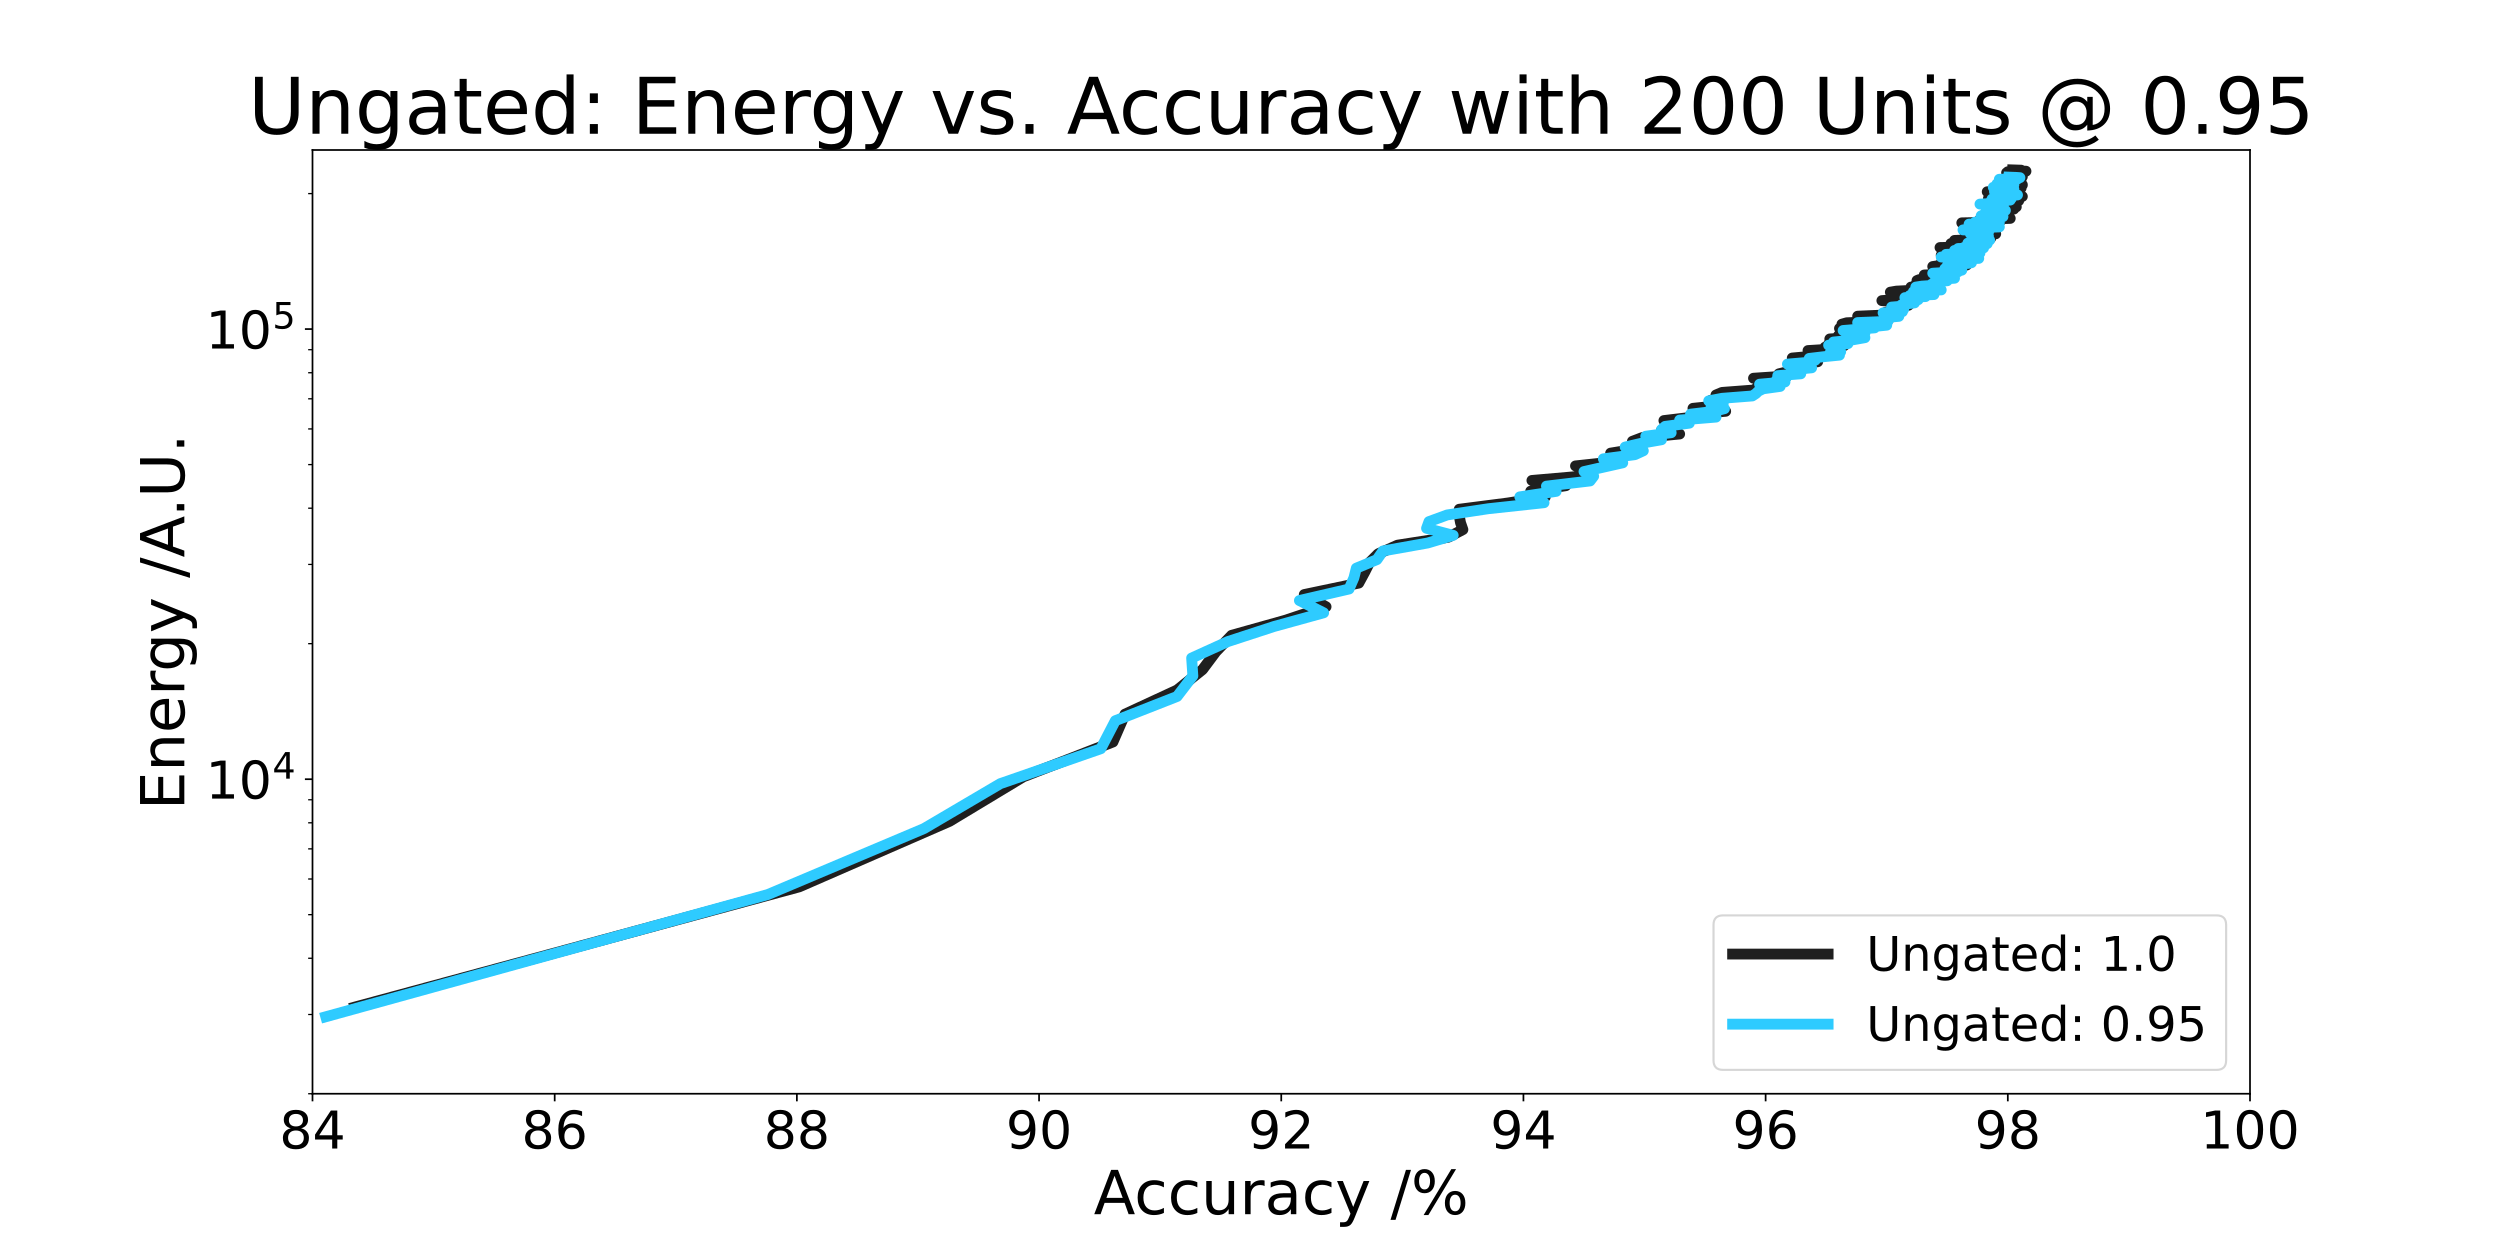 <?xml version="1.0" encoding="utf-8" standalone="no"?>
<!DOCTYPE svg PUBLIC "-//W3C//DTD SVG 1.1//EN"
  "http://www.w3.org/Graphics/SVG/1.1/DTD/svg11.dtd">
<!-- Created with matplotlib (https://matplotlib.org/) -->
<svg height="576pt" version="1.1" viewBox="0 0 1152 576" width="1152pt" xmlns="http://www.w3.org/2000/svg" xmlns:xlink="http://www.w3.org/1999/xlink">
 <defs>
  <style type="text/css">*{stroke-linecap:butt;stroke-linejoin:round;}</style>
 </defs>
 <g id="figure_1">
  <g id="patch_1">
   <path d="M 0 576 
L 1152 576 
L 1152 0 
L 0 0 
z
" style="fill:#ffffff;"/>
  </g>
  <g id="axes_1">
   <g id="patch_2">
    <path d="M 144 504 
L 1036.8 504 
L 1036.8 69.12 
L 144 69.12 
z
" style="fill:#ffffff;"/>
   </g>
   <g id="matplotlib.axis_1">
    <g id="xtick_1">
     <g id="line2d_1">
      <defs>
       <path d="M 0 0 
L 0 3.5 
" id="mda038dbb29" style="stroke:#000000;stroke-width:0.8;"/>
      </defs>
      <g>
       <use style="stroke:#000000;stroke-width:0.8;" x="144" xlink:href="#mda038dbb29" y="504"/>
      </g>
     </g>
     <g id="text_1">
      <!-- 84 -->
      <g transform="translate(128.73 529.236)scale(0.24 -0.24)">
       <defs>
        <path d="M 31.781 34.625 
Q 24.75 34.625 20.719 30.859 
Q 16.703 27.094 16.703 20.516 
Q 16.703 13.922 20.719 10.156 
Q 24.75 6.391 31.781 6.391 
Q 38.812 6.391 42.859 10.172 
Q 46.922 13.969 46.922 20.516 
Q 46.922 27.094 42.891 30.859 
Q 38.875 34.625 31.781 34.625 
z
M 21.922 38.812 
Q 15.578 40.375 12.031 44.719 
Q 8.5 49.078 8.5 55.328 
Q 8.5 64.062 14.719 69.141 
Q 20.953 74.219 31.781 74.219 
Q 42.672 74.219 48.875 69.141 
Q 55.078 64.062 55.078 55.328 
Q 55.078 49.078 51.531 44.719 
Q 48 40.375 41.703 38.812 
Q 48.828 37.156 52.797 32.312 
Q 56.781 27.484 56.781 20.516 
Q 56.781 9.906 50.312 4.234 
Q 43.844 -1.422 31.781 -1.422 
Q 19.734 -1.422 13.25 4.234 
Q 6.781 9.906 6.781 20.516 
Q 6.781 27.484 10.781 32.312 
Q 14.797 37.156 21.922 38.812 
z
M 18.312 54.391 
Q 18.312 48.734 21.844 45.562 
Q 25.391 42.391 31.781 42.391 
Q 38.141 42.391 41.719 45.562 
Q 45.312 48.734 45.312 54.391 
Q 45.312 60.062 41.719 63.234 
Q 38.141 66.406 31.781 66.406 
Q 25.391 66.406 21.844 63.234 
Q 18.312 60.062 18.312 54.391 
z
" id="DejaVuSans-56"/>
        <path d="M 37.797 64.312 
L 12.891 25.391 
L 37.797 25.391 
z
M 35.203 72.906 
L 47.609 72.906 
L 47.609 25.391 
L 58.016 25.391 
L 58.016 17.188 
L 47.609 17.188 
L 47.609 0 
L 37.797 0 
L 37.797 17.188 
L 4.891 17.188 
L 4.891 26.703 
z
" id="DejaVuSans-52"/>
       </defs>
       <use xlink:href="#DejaVuSans-56"/>
       <use x="63.623" xlink:href="#DejaVuSans-52"/>
      </g>
     </g>
    </g>
    <g id="xtick_2">
     <g id="line2d_2">
      <g>
       <use style="stroke:#000000;stroke-width:0.8;" x="255.6" xlink:href="#mda038dbb29" y="504"/>
      </g>
     </g>
     <g id="text_2">
      <!-- 86 -->
      <g transform="translate(240.33 529.236)scale(0.24 -0.24)">
       <defs>
        <path d="M 33.016 40.375 
Q 26.375 40.375 22.484 35.828 
Q 18.609 31.297 18.609 23.391 
Q 18.609 15.531 22.484 10.953 
Q 26.375 6.391 33.016 6.391 
Q 39.656 6.391 43.531 10.953 
Q 47.406 15.531 47.406 23.391 
Q 47.406 31.297 43.531 35.828 
Q 39.656 40.375 33.016 40.375 
z
M 52.594 71.297 
L 52.594 62.312 
Q 48.875 64.062 45.094 64.984 
Q 41.312 65.922 37.594 65.922 
Q 27.828 65.922 22.672 59.328 
Q 17.531 52.734 16.797 39.406 
Q 19.672 43.656 24.016 45.922 
Q 28.375 48.188 33.594 48.188 
Q 44.578 48.188 50.953 41.516 
Q 57.328 34.859 57.328 23.391 
Q 57.328 12.156 50.688 5.359 
Q 44.047 -1.422 33.016 -1.422 
Q 20.359 -1.422 13.672 8.266 
Q 6.984 17.969 6.984 36.375 
Q 6.984 53.656 15.188 63.938 
Q 23.391 74.219 37.203 74.219 
Q 40.922 74.219 44.703 73.484 
Q 48.484 72.75 52.594 71.297 
z
" id="DejaVuSans-54"/>
       </defs>
       <use xlink:href="#DejaVuSans-56"/>
       <use x="63.623" xlink:href="#DejaVuSans-54"/>
      </g>
     </g>
    </g>
    <g id="xtick_3">
     <g id="line2d_3">
      <g>
       <use style="stroke:#000000;stroke-width:0.8;" x="367.2" xlink:href="#mda038dbb29" y="504"/>
      </g>
     </g>
     <g id="text_3">
      <!-- 88 -->
      <g transform="translate(351.93 529.236)scale(0.24 -0.24)">
       <use xlink:href="#DejaVuSans-56"/>
       <use x="63.623" xlink:href="#DejaVuSans-56"/>
      </g>
     </g>
    </g>
    <g id="xtick_4">
     <g id="line2d_4">
      <g>
       <use style="stroke:#000000;stroke-width:0.8;" x="478.8" xlink:href="#mda038dbb29" y="504"/>
      </g>
     </g>
     <g id="text_4">
      <!-- 90 -->
      <g transform="translate(463.53 529.236)scale(0.24 -0.24)">
       <defs>
        <path d="M 10.984 1.516 
L 10.984 10.5 
Q 14.703 8.734 18.5 7.812 
Q 22.312 6.891 25.984 6.891 
Q 35.75 6.891 40.891 13.453 
Q 46.047 20.016 46.781 33.406 
Q 43.953 29.203 39.594 26.953 
Q 35.25 24.703 29.984 24.703 
Q 19.047 24.703 12.672 31.312 
Q 6.297 37.938 6.297 49.422 
Q 6.297 60.641 12.938 67.422 
Q 19.578 74.219 30.609 74.219 
Q 43.266 74.219 49.922 64.516 
Q 56.594 54.828 56.594 36.375 
Q 56.594 19.141 48.406 8.859 
Q 40.234 -1.422 26.422 -1.422 
Q 22.703 -1.422 18.891 -0.688 
Q 15.094 0.047 10.984 1.516 
z
M 30.609 32.422 
Q 37.25 32.422 41.125 36.953 
Q 45.016 41.5 45.016 49.422 
Q 45.016 57.281 41.125 61.844 
Q 37.25 66.406 30.609 66.406 
Q 23.969 66.406 20.094 61.844 
Q 16.219 57.281 16.219 49.422 
Q 16.219 41.5 20.094 36.953 
Q 23.969 32.422 30.609 32.422 
z
" id="DejaVuSans-57"/>
        <path d="M 31.781 66.406 
Q 24.172 66.406 20.328 58.906 
Q 16.5 51.422 16.5 36.375 
Q 16.5 21.391 20.328 13.891 
Q 24.172 6.391 31.781 6.391 
Q 39.453 6.391 43.281 13.891 
Q 47.125 21.391 47.125 36.375 
Q 47.125 51.422 43.281 58.906 
Q 39.453 66.406 31.781 66.406 
z
M 31.781 74.219 
Q 44.047 74.219 50.516 64.516 
Q 56.984 54.828 56.984 36.375 
Q 56.984 17.969 50.516 8.266 
Q 44.047 -1.422 31.781 -1.422 
Q 19.531 -1.422 13.062 8.266 
Q 6.594 17.969 6.594 36.375 
Q 6.594 54.828 13.062 64.516 
Q 19.531 74.219 31.781 74.219 
z
" id="DejaVuSans-48"/>
       </defs>
       <use xlink:href="#DejaVuSans-57"/>
       <use x="63.623" xlink:href="#DejaVuSans-48"/>
      </g>
     </g>
    </g>
    <g id="xtick_5">
     <g id="line2d_5">
      <g>
       <use style="stroke:#000000;stroke-width:0.8;" x="590.4" xlink:href="#mda038dbb29" y="504"/>
      </g>
     </g>
     <g id="text_5">
      <!-- 92 -->
      <g transform="translate(575.13 529.236)scale(0.24 -0.24)">
       <defs>
        <path d="M 19.188 8.297 
L 53.609 8.297 
L 53.609 0 
L 7.328 0 
L 7.328 8.297 
Q 12.938 14.109 22.625 23.891 
Q 32.328 33.688 34.812 36.531 
Q 39.547 41.844 41.422 45.531 
Q 43.312 49.219 43.312 52.781 
Q 43.312 58.594 39.234 62.25 
Q 35.156 65.922 28.609 65.922 
Q 23.969 65.922 18.812 64.312 
Q 13.672 62.703 7.812 59.422 
L 7.812 69.391 
Q 13.766 71.781 18.938 73 
Q 24.125 74.219 28.422 74.219 
Q 39.75 74.219 46.484 68.547 
Q 53.219 62.891 53.219 53.422 
Q 53.219 48.922 51.531 44.891 
Q 49.859 40.875 45.406 35.406 
Q 44.188 33.984 37.641 27.219 
Q 31.109 20.453 19.188 8.297 
z
" id="DejaVuSans-50"/>
       </defs>
       <use xlink:href="#DejaVuSans-57"/>
       <use x="63.623" xlink:href="#DejaVuSans-50"/>
      </g>
     </g>
    </g>
    <g id="xtick_6">
     <g id="line2d_6">
      <g>
       <use style="stroke:#000000;stroke-width:0.8;" x="702" xlink:href="#mda038dbb29" y="504"/>
      </g>
     </g>
     <g id="text_6">
      <!-- 94 -->
      <g transform="translate(686.73 529.236)scale(0.24 -0.24)">
       <use xlink:href="#DejaVuSans-57"/>
       <use x="63.623" xlink:href="#DejaVuSans-52"/>
      </g>
     </g>
    </g>
    <g id="xtick_7">
     <g id="line2d_7">
      <g>
       <use style="stroke:#000000;stroke-width:0.8;" x="813.6" xlink:href="#mda038dbb29" y="504"/>
      </g>
     </g>
     <g id="text_7">
      <!-- 96 -->
      <g transform="translate(798.33 529.236)scale(0.24 -0.24)">
       <use xlink:href="#DejaVuSans-57"/>
       <use x="63.623" xlink:href="#DejaVuSans-54"/>
      </g>
     </g>
    </g>
    <g id="xtick_8">
     <g id="line2d_8">
      <g>
       <use style="stroke:#000000;stroke-width:0.8;" x="925.2" xlink:href="#mda038dbb29" y="504"/>
      </g>
     </g>
     <g id="text_8">
      <!-- 98 -->
      <g transform="translate(909.93 529.236)scale(0.24 -0.24)">
       <use xlink:href="#DejaVuSans-57"/>
       <use x="63.623" xlink:href="#DejaVuSans-56"/>
      </g>
     </g>
    </g>
    <g id="xtick_9">
     <g id="line2d_9">
      <g>
       <use style="stroke:#000000;stroke-width:0.8;" x="1036.8" xlink:href="#mda038dbb29" y="504"/>
      </g>
     </g>
     <g id="text_9">
      <!-- 100 -->
      <g transform="translate(1013.895 529.236)scale(0.24 -0.24)">
       <defs>
        <path d="M 12.406 8.297 
L 28.516 8.297 
L 28.516 63.922 
L 10.984 60.406 
L 10.984 69.391 
L 28.422 72.906 
L 38.281 72.906 
L 38.281 8.297 
L 54.391 8.297 
L 54.391 0 
L 12.406 0 
z
" id="DejaVuSans-49"/>
       </defs>
       <use xlink:href="#DejaVuSans-49"/>
       <use x="63.623" xlink:href="#DejaVuSans-48"/>
       <use x="127.246" xlink:href="#DejaVuSans-48"/>
      </g>
     </g>
    </g>
    <g id="text_10">
     <!-- Accuracy /% -->
     <g transform="translate(504.013 559.503)scale(0.28 -0.28)">
      <defs>
       <path d="M 34.188 63.188 
L 20.797 26.906 
L 47.609 26.906 
z
M 28.609 72.906 
L 39.797 72.906 
L 67.578 0 
L 57.328 0 
L 50.688 18.703 
L 17.828 18.703 
L 11.188 0 
L 0.781 0 
z
" id="DejaVuSans-65"/>
       <path d="M 48.781 52.594 
L 48.781 44.188 
Q 44.969 46.297 41.141 47.344 
Q 37.312 48.391 33.406 48.391 
Q 24.656 48.391 19.812 42.844 
Q 14.984 37.312 14.984 27.297 
Q 14.984 17.281 19.812 11.734 
Q 24.656 6.203 33.406 6.203 
Q 37.312 6.203 41.141 7.25 
Q 44.969 8.297 48.781 10.406 
L 48.781 2.094 
Q 45.016 0.344 40.984 -0.531 
Q 36.969 -1.422 32.422 -1.422 
Q 20.062 -1.422 12.781 6.344 
Q 5.516 14.109 5.516 27.297 
Q 5.516 40.672 12.859 48.328 
Q 20.219 56 33.016 56 
Q 37.156 56 41.109 55.141 
Q 45.062 54.297 48.781 52.594 
z
" id="DejaVuSans-99"/>
       <path d="M 8.5 21.578 
L 8.5 54.688 
L 17.484 54.688 
L 17.484 21.922 
Q 17.484 14.156 20.5 10.266 
Q 23.531 6.391 29.594 6.391 
Q 36.859 6.391 41.078 11.031 
Q 45.312 15.672 45.312 23.688 
L 45.312 54.688 
L 54.297 54.688 
L 54.297 0 
L 45.312 0 
L 45.312 8.406 
Q 42.047 3.422 37.719 1 
Q 33.406 -1.422 27.688 -1.422 
Q 18.266 -1.422 13.375 4.438 
Q 8.5 10.297 8.5 21.578 
z
M 31.109 56 
z
" id="DejaVuSans-117"/>
       <path d="M 41.109 46.297 
Q 39.594 47.172 37.812 47.578 
Q 36.031 48 33.891 48 
Q 26.266 48 22.188 43.047 
Q 18.109 38.094 18.109 28.812 
L 18.109 0 
L 9.078 0 
L 9.078 54.688 
L 18.109 54.688 
L 18.109 46.188 
Q 20.953 51.172 25.484 53.578 
Q 30.031 56 36.531 56 
Q 37.453 56 38.578 55.875 
Q 39.703 55.766 41.062 55.516 
z
" id="DejaVuSans-114"/>
       <path d="M 34.281 27.484 
Q 23.391 27.484 19.188 25 
Q 14.984 22.516 14.984 16.5 
Q 14.984 11.719 18.141 8.906 
Q 21.297 6.109 26.703 6.109 
Q 34.188 6.109 38.703 11.406 
Q 43.219 16.703 43.219 25.484 
L 43.219 27.484 
z
M 52.203 31.203 
L 52.203 0 
L 43.219 0 
L 43.219 8.297 
Q 40.141 3.328 35.547 0.953 
Q 30.953 -1.422 24.312 -1.422 
Q 15.922 -1.422 10.953 3.297 
Q 6 8.016 6 15.922 
Q 6 25.141 12.172 29.828 
Q 18.359 34.516 30.609 34.516 
L 43.219 34.516 
L 43.219 35.406 
Q 43.219 41.609 39.141 45 
Q 35.062 48.391 27.688 48.391 
Q 23 48.391 18.547 47.266 
Q 14.109 46.141 10.016 43.891 
L 10.016 52.203 
Q 14.938 54.109 19.578 55.047 
Q 24.219 56 28.609 56 
Q 40.484 56 46.344 49.844 
Q 52.203 43.703 52.203 31.203 
z
" id="DejaVuSans-97"/>
       <path d="M 32.172 -5.078 
Q 28.375 -14.844 24.75 -17.812 
Q 21.141 -20.797 15.094 -20.797 
L 7.906 -20.797 
L 7.906 -13.281 
L 13.188 -13.281 
Q 16.891 -13.281 18.938 -11.516 
Q 21 -9.766 23.484 -3.219 
L 25.094 0.875 
L 2.984 54.688 
L 12.5 54.688 
L 29.594 11.922 
L 46.688 54.688 
L 56.203 54.688 
z
" id="DejaVuSans-121"/>
       <path id="DejaVuSans-32"/>
       <path d="M 25.391 72.906 
L 33.688 72.906 
L 8.297 -9.281 
L 0 -9.281 
z
" id="DejaVuSans-47"/>
       <path d="M 72.703 32.078 
Q 68.453 32.078 66.031 28.469 
Q 63.625 24.859 63.625 18.406 
Q 63.625 12.062 66.031 8.422 
Q 68.453 4.781 72.703 4.781 
Q 76.859 4.781 79.266 8.422 
Q 81.688 12.062 81.688 18.406 
Q 81.688 24.812 79.266 28.438 
Q 76.859 32.078 72.703 32.078 
z
M 72.703 38.281 
Q 80.422 38.281 84.953 32.906 
Q 89.5 27.547 89.5 18.406 
Q 89.5 9.281 84.938 3.922 
Q 80.375 -1.422 72.703 -1.422 
Q 64.891 -1.422 60.344 3.922 
Q 55.812 9.281 55.812 18.406 
Q 55.812 27.594 60.375 32.938 
Q 64.938 38.281 72.703 38.281 
z
M 22.312 68.016 
Q 18.109 68.016 15.688 64.375 
Q 13.281 60.75 13.281 54.391 
Q 13.281 47.953 15.672 44.328 
Q 18.062 40.719 22.312 40.719 
Q 26.562 40.719 28.969 44.328 
Q 31.391 47.953 31.391 54.391 
Q 31.391 60.688 28.953 64.344 
Q 26.516 68.016 22.312 68.016 
z
M 66.406 74.219 
L 74.219 74.219 
L 28.609 -1.422 
L 20.797 -1.422 
z
M 22.312 74.219 
Q 30.031 74.219 34.609 68.875 
Q 39.203 63.531 39.203 54.391 
Q 39.203 45.172 34.641 39.844 
Q 30.078 34.516 22.312 34.516 
Q 14.547 34.516 10.031 39.859 
Q 5.516 45.219 5.516 54.391 
Q 5.516 63.484 10.047 68.844 
Q 14.594 74.219 22.312 74.219 
z
" id="DejaVuSans-37"/>
      </defs>
      <use xlink:href="#DejaVuSans-65"/>
      <use x="66.658" xlink:href="#DejaVuSans-99"/>
      <use x="121.639" xlink:href="#DejaVuSans-99"/>
      <use x="176.619" xlink:href="#DejaVuSans-117"/>
      <use x="239.998" xlink:href="#DejaVuSans-114"/>
      <use x="281.111" xlink:href="#DejaVuSans-97"/>
      <use x="342.391" xlink:href="#DejaVuSans-99"/>
      <use x="397.371" xlink:href="#DejaVuSans-121"/>
      <use x="456.551" xlink:href="#DejaVuSans-32"/>
      <use x="488.338" xlink:href="#DejaVuSans-47"/>
      <use x="522.029" xlink:href="#DejaVuSans-37"/>
     </g>
    </g>
   </g>
   <g id="matplotlib.axis_2">
    <g id="ytick_1">
     <g id="line2d_10">
      <defs>
       <path d="M 0 0 
L -3.5 0 
" id="mce3c171cb7" style="stroke:#000000;stroke-width:0.8;"/>
      </defs>
      <g>
       <use style="stroke:#000000;stroke-width:0.8;" x="144" xlink:href="#mce3c171cb7" y="359.04"/>
      </g>
     </g>
     <g id="text_11">
      <!-- $\mathdefault{10^{4}}$ -->
      <g transform="translate(94.76 368.158)scale(0.24 -0.24)">
       <use transform="translate(0 0.684)" xlink:href="#DejaVuSans-49"/>
       <use transform="translate(63.623 0.684)" xlink:href="#DejaVuSans-48"/>
       <use transform="translate(128.203 38.966)scale(0.7)" xlink:href="#DejaVuSans-52"/>
      </g>
     </g>
    </g>
    <g id="ytick_2">
     <g id="line2d_11">
      <g>
       <use style="stroke:#000000;stroke-width:0.8;" x="144" xlink:href="#mce3c171cb7" y="151.649"/>
      </g>
     </g>
     <g id="text_12">
      <!-- $\mathdefault{10^{5}}$ -->
      <g transform="translate(94.76 160.767)scale(0.24 -0.24)">
       <defs>
        <path d="M 10.797 72.906 
L 49.516 72.906 
L 49.516 64.594 
L 19.828 64.594 
L 19.828 46.734 
Q 21.969 47.469 24.109 47.828 
Q 26.266 48.188 28.422 48.188 
Q 40.625 48.188 47.75 41.5 
Q 54.891 34.812 54.891 23.391 
Q 54.891 11.625 47.562 5.094 
Q 40.234 -1.422 26.906 -1.422 
Q 22.312 -1.422 17.547 -0.641 
Q 12.797 0.141 7.719 1.703 
L 7.719 11.625 
Q 12.109 9.234 16.797 8.062 
Q 21.484 6.891 26.703 6.891 
Q 35.156 6.891 40.078 11.328 
Q 45.016 15.766 45.016 23.391 
Q 45.016 31 40.078 35.438 
Q 35.156 39.891 26.703 39.891 
Q 22.75 39.891 18.812 39.016 
Q 14.891 38.141 10.797 36.281 
z
" id="DejaVuSans-53"/>
       </defs>
       <use transform="translate(0 0.684)" xlink:href="#DejaVuSans-49"/>
       <use transform="translate(63.623 0.684)" xlink:href="#DejaVuSans-48"/>
       <use transform="translate(128.203 38.966)scale(0.7)" xlink:href="#DejaVuSans-53"/>
      </g>
     </g>
    </g>
    <g id="ytick_3">
     <g id="line2d_12">
      <defs>
       <path d="M 0 0 
L -2 0 
" id="maaeef18fef" style="stroke:#000000;stroke-width:0.6;"/>
      </defs>
      <g>
       <use style="stroke:#000000;stroke-width:0.6;" x="144" xlink:href="#maaeef18fef" y="504"/>
      </g>
     </g>
    </g>
    <g id="ytick_4">
     <g id="line2d_13">
      <g>
       <use style="stroke:#000000;stroke-width:0.6;" x="144" xlink:href="#maaeef18fef" y="467.48"/>
      </g>
     </g>
    </g>
    <g id="ytick_5">
     <g id="line2d_14">
      <g>
       <use style="stroke:#000000;stroke-width:0.6;" x="144" xlink:href="#maaeef18fef" y="441.569"/>
      </g>
     </g>
    </g>
    <g id="ytick_6">
     <g id="line2d_15">
      <g>
       <use style="stroke:#000000;stroke-width:0.6;" x="144" xlink:href="#maaeef18fef" y="421.471"/>
      </g>
     </g>
    </g>
    <g id="ytick_7">
     <g id="line2d_16">
      <g>
       <use style="stroke:#000000;stroke-width:0.6;" x="144" xlink:href="#maaeef18fef" y="405.049"/>
      </g>
     </g>
    </g>
    <g id="ytick_8">
     <g id="line2d_17">
      <g>
       <use style="stroke:#000000;stroke-width:0.6;" x="144" xlink:href="#maaeef18fef" y="391.165"/>
      </g>
     </g>
    </g>
    <g id="ytick_9">
     <g id="line2d_18">
      <g>
       <use style="stroke:#000000;stroke-width:0.6;" x="144" xlink:href="#maaeef18fef" y="379.138"/>
      </g>
     </g>
    </g>
    <g id="ytick_10">
     <g id="line2d_19">
      <g>
       <use style="stroke:#000000;stroke-width:0.6;" x="144" xlink:href="#maaeef18fef" y="368.53"/>
      </g>
     </g>
    </g>
    <g id="ytick_11">
     <g id="line2d_20">
      <g>
       <use style="stroke:#000000;stroke-width:0.6;" x="144" xlink:href="#maaeef18fef" y="296.609"/>
      </g>
     </g>
    </g>
    <g id="ytick_12">
     <g id="line2d_21">
      <g>
       <use style="stroke:#000000;stroke-width:0.6;" x="144" xlink:href="#maaeef18fef" y="260.089"/>
      </g>
     </g>
    </g>
    <g id="ytick_13">
     <g id="line2d_22">
      <g>
       <use style="stroke:#000000;stroke-width:0.6;" x="144" xlink:href="#maaeef18fef" y="234.178"/>
      </g>
     </g>
    </g>
    <g id="ytick_14">
     <g id="line2d_23">
      <g>
       <use style="stroke:#000000;stroke-width:0.6;" x="144" xlink:href="#maaeef18fef" y="214.08"/>
      </g>
     </g>
    </g>
    <g id="ytick_15">
     <g id="line2d_24">
      <g>
       <use style="stroke:#000000;stroke-width:0.6;" x="144" xlink:href="#maaeef18fef" y="197.659"/>
      </g>
     </g>
    </g>
    <g id="ytick_16">
     <g id="line2d_25">
      <g>
       <use style="stroke:#000000;stroke-width:0.6;" x="144" xlink:href="#maaeef18fef" y="183.774"/>
      </g>
     </g>
    </g>
    <g id="ytick_17">
     <g id="line2d_26">
      <g>
       <use style="stroke:#000000;stroke-width:0.6;" x="144" xlink:href="#maaeef18fef" y="171.747"/>
      </g>
     </g>
    </g>
    <g id="ytick_18">
     <g id="line2d_27">
      <g>
       <use style="stroke:#000000;stroke-width:0.6;" x="144" xlink:href="#maaeef18fef" y="161.139"/>
      </g>
     </g>
    </g>
    <g id="ytick_19">
     <g id="line2d_28">
      <g>
       <use style="stroke:#000000;stroke-width:0.6;" x="144" xlink:href="#maaeef18fef" y="89.218"/>
      </g>
     </g>
    </g>
    <g id="text_13">
     <!-- Energy /A.U. -->
     <g transform="translate(84.937 373.22)rotate(-90)scale(0.28 -0.28)">
      <defs>
       <path d="M 9.812 72.906 
L 55.906 72.906 
L 55.906 64.594 
L 19.672 64.594 
L 19.672 43.016 
L 54.391 43.016 
L 54.391 34.719 
L 19.672 34.719 
L 19.672 8.297 
L 56.781 8.297 
L 56.781 0 
L 9.812 0 
z
" id="DejaVuSans-69"/>
       <path d="M 54.891 33.016 
L 54.891 0 
L 45.906 0 
L 45.906 32.719 
Q 45.906 40.484 42.875 44.328 
Q 39.844 48.188 33.797 48.188 
Q 26.516 48.188 22.312 43.547 
Q 18.109 38.922 18.109 30.906 
L 18.109 0 
L 9.078 0 
L 9.078 54.688 
L 18.109 54.688 
L 18.109 46.188 
Q 21.344 51.125 25.703 53.562 
Q 30.078 56 35.797 56 
Q 45.219 56 50.047 50.172 
Q 54.891 44.344 54.891 33.016 
z
" id="DejaVuSans-110"/>
       <path d="M 56.203 29.594 
L 56.203 25.203 
L 14.891 25.203 
Q 15.484 15.922 20.484 11.062 
Q 25.484 6.203 34.422 6.203 
Q 39.594 6.203 44.453 7.469 
Q 49.312 8.734 54.109 11.281 
L 54.109 2.781 
Q 49.266 0.734 44.188 -0.344 
Q 39.109 -1.422 33.891 -1.422 
Q 20.797 -1.422 13.156 6.188 
Q 5.516 13.812 5.516 26.812 
Q 5.516 40.234 12.766 48.109 
Q 20.016 56 32.328 56 
Q 43.359 56 49.781 48.891 
Q 56.203 41.797 56.203 29.594 
z
M 47.219 32.234 
Q 47.125 39.594 43.094 43.984 
Q 39.062 48.391 32.422 48.391 
Q 24.906 48.391 20.391 44.141 
Q 15.875 39.891 15.188 32.172 
z
" id="DejaVuSans-101"/>
       <path d="M 45.406 27.984 
Q 45.406 37.75 41.375 43.109 
Q 37.359 48.484 30.078 48.484 
Q 22.859 48.484 18.828 43.109 
Q 14.797 37.75 14.797 27.984 
Q 14.797 18.266 18.828 12.891 
Q 22.859 7.516 30.078 7.516 
Q 37.359 7.516 41.375 12.891 
Q 45.406 18.266 45.406 27.984 
z
M 54.391 6.781 
Q 54.391 -7.172 48.188 -13.984 
Q 42 -20.797 29.203 -20.797 
Q 24.469 -20.797 20.266 -20.094 
Q 16.062 -19.391 12.109 -17.922 
L 12.109 -9.188 
Q 16.062 -11.328 19.922 -12.344 
Q 23.781 -13.375 27.781 -13.375 
Q 36.625 -13.375 41.016 -8.766 
Q 45.406 -4.156 45.406 5.172 
L 45.406 9.625 
Q 42.625 4.781 38.281 2.391 
Q 33.938 0 27.875 0 
Q 17.828 0 11.672 7.656 
Q 5.516 15.328 5.516 27.984 
Q 5.516 40.672 11.672 48.328 
Q 17.828 56 27.875 56 
Q 33.938 56 38.281 53.609 
Q 42.625 51.219 45.406 46.391 
L 45.406 54.688 
L 54.391 54.688 
z
" id="DejaVuSans-103"/>
       <path d="M 10.688 12.406 
L 21 12.406 
L 21 0 
L 10.688 0 
z
" id="DejaVuSans-46"/>
       <path d="M 8.688 72.906 
L 18.609 72.906 
L 18.609 28.609 
Q 18.609 16.891 22.844 11.734 
Q 27.094 6.594 36.625 6.594 
Q 46.094 6.594 50.344 11.734 
Q 54.594 16.891 54.594 28.609 
L 54.594 72.906 
L 64.5 72.906 
L 64.5 27.391 
Q 64.5 13.141 57.438 5.859 
Q 50.391 -1.422 36.625 -1.422 
Q 22.797 -1.422 15.734 5.859 
Q 8.688 13.141 8.688 27.391 
z
" id="DejaVuSans-85"/>
      </defs>
      <use xlink:href="#DejaVuSans-69"/>
      <use x="63.184" xlink:href="#DejaVuSans-110"/>
      <use x="126.562" xlink:href="#DejaVuSans-101"/>
      <use x="188.086" xlink:href="#DejaVuSans-114"/>
      <use x="227.449" xlink:href="#DejaVuSans-103"/>
      <use x="290.926" xlink:href="#DejaVuSans-121"/>
      <use x="350.105" xlink:href="#DejaVuSans-32"/>
      <use x="381.893" xlink:href="#DejaVuSans-47"/>
      <use x="415.584" xlink:href="#DejaVuSans-65"/>
      <use x="482.242" xlink:href="#DejaVuSans-46"/>
      <use x="514.029" xlink:href="#DejaVuSans-85"/>
      <use x="587.223" xlink:href="#DejaVuSans-46"/>
     </g>
    </g>
   </g>
   <g id="line2d_29">
    <path clip-path="url(#p04c60cdc2a)" d="M 163.53 464.05 
L 368.316 408.646 
L 437.508 378.479 
L 471.546 357.943 
L 512.838 341.907 
L 518.418 329.06 
L 542.412 317.961 
L 554.13 308.542 
L 560.268 300.327 
L 567.522 292.76 
L 592.074 285.872 
L 611.046 279.584 
L 601.002 273.963 
L 626.112 268.691 
L 628.902 263.555 
L 631.134 259.115 
L 635.04 255.201 
L 643.968 251.215 
L 667.404 247.554 
L 674.1 244.042 
L 672.984 240.798 
L 672.426 237.726 
L 672.426 234.66 
L 694.746 231.789 
L 712.044 229.021 
L 705.348 226.322 
L 721.53 223.817 
L 705.906 221.393 
L 733.248 219.012 
L 733.248 216.836 
L 725.994 214.694 
L 744.966 212.655 
L 743.292 210.647 
L 742.176 208.799 
L 753.894 206.887 
L 755.01 205.084 
L 752.22 203.352 
L 756.684 201.656 
L 773.982 199.987 
L 765.612 198.339 
L 771.75 196.717 
L 769.518 195.282 
L 766.728 193.797 
L 779.004 192.328 
L 779.562 190.896 
L 795.186 189.517 
L 780.12 188.156 
L 792.396 186.881 
L 790.722 185.634 
L 788.49 184.427 
L 794.07 183.211 
L 790.722 182.005 
L 793.512 180.828 
L 808.02 179.729 
L 809.694 178.614 
L 815.832 177.495 
L 818.064 176.401 
L 817.506 175.316 
L 808.02 174.289 
L 823.644 173.239 
L 819.738 172.248 
L 823.644 171.284 
L 824.202 170.332 
L 832.014 169.479 
L 826.992 168.489 
L 830.34 167.519 
L 837.594 166.701 
L 829.782 165.848 
L 825.876 164.978 
L 835.92 164.063 
L 837.036 163.149 
L 839.268 162.335 
L 833.13 161.535 
L 844.848 160.817 
L 840.942 160.009 
L 849.87 159.234 
L 842.616 158.47 
L 847.638 157.683 
L 843.732 156.969 
L 843.174 156.184 
L 854.334 155.471 
L 847.08 154.73 
L 855.45 154.013 
L 856.008 153.354 
L 858.24 152.714 
L 853.776 152.015 
L 847.638 151.328 
L 861.588 150.64 
L 848.754 149.374 
L 850.986 148.728 
L 865.494 148.17 
L 866.61 147.544 
L 870.516 146.922 
L 868.842 146.315 
L 856.008 145.703 
L 868.842 145.146 
L 870.516 144.563 
L 868.842 143.967 
L 873.864 143.379 
L 871.632 142.824 
L 872.748 141.714 
L 873.864 141.209 
L 879.444 140.665 
L 876.096 140.116 
L 881.118 139.574 
L 872.748 139.062 
L 867.168 138.52 
L 873.864 138.016 
L 874.422 137.544 
L 876.096 137.054 
L 881.676 136.583 
L 879.444 136.083 
L 882.792 135.617 
L 880.002 135.111 
L 871.074 134.622 
L 873.864 134.149 
L 883.35 133.666 
L 882.792 133.187 
L 884.466 132.73 
L 880.56 132.287 
L 885.582 131.856 
L 882.792 131.412 
L 882.792 130.987 
L 893.952 130.572 
L 888.372 130.126 
L 886.698 129.684 
L 883.35 129.264 
L 884.466 128.822 
L 892.278 128.369 
L 892.836 127.941 
L 889.488 127.507 
L 888.372 127.079 
L 886.698 126.711 
L 896.742 126.314 
L 895.626 125.934 
L 895.626 125.532 
L 900.09 125.137 
L 893.952 124.757 
L 893.394 124.351 
L 896.742 123.951 
L 896.184 123.562 
L 897.858 123.207 
L 890.604 122.819 
L 892.836 122.489 
L 906.228 122.143 
L 898.974 121.786 
L 901.206 121.405 
L 894.51 121.061 
L 900.09 120.711 
L 896.742 120.351 
L 902.88 119.962 
L 901.764 119.632 
L 905.112 119.278 
L 903.996 118.923 
L 905.67 118.606 
L 906.228 118.282 
L 904.554 117.953 
L 894.51 117.605 
L 898.416 117.257 
L 904.554 116.932 
L 908.46 116.591 
L 909.576 116.263 
L 903.996 115.928 
L 903.996 115.611 
L 896.184 115.293 
L 903.996 114.958 
L 907.902 114.645 
L 908.46 114.343 
L 893.952 114.057 
L 911.808 113.735 
L 911.808 113.45 
L 906.786 113.139 
L 914.04 112.823 
L 898.974 112.241 
L 907.902 111.91 
L 909.576 111.627 
L 907.902 111.346 
L 911.808 111.071 
L 900.648 110.789 
L 915.714 110.211 
L 909.018 109.939 
L 917.388 109.673 
L 911.808 109.391 
L 911.808 109.102 
L 908.46 108.843 
L 914.04 108.535 
L 916.83 108.268 
L 911.25 108.007 
L 919.62 107.752 
L 916.272 107.486 
L 916.83 107.239 
L 909.576 106.98 
L 910.692 106.72 
L 905.112 106.458 
L 916.272 106.204 
L 917.388 105.921 
L 917.946 105.654 
L 917.388 105.37 
L 914.598 105.119 
L 918.504 104.883 
L 912.366 104.656 
L 920.736 104.414 
L 918.504 104.16 
L 920.736 103.889 
L 916.83 103.662 
L 915.714 103.42 
L 909.018 103.176 
L 919.062 102.923 
L 903.996 102.69 
L 916.272 102.447 
L 911.808 102.202 
L 921.294 101.984 
L 912.924 101.535 
L 922.41 101.305 
L 912.366 101.089 
L 926.316 100.632 
L 920.736 100.411 
L 921.852 100.194 
L 915.156 100.001 
L 919.62 99.761 
L 917.388 99.541 
L 922.41 99.297 
L 920.178 99.065 
L 925.2 98.852 
L 917.946 98.408 
L 921.852 98.191 
L 920.736 97.994 
L 921.294 97.785 
L 918.504 97.578 
L 925.2 97.375 
L 919.062 97.172 
L 916.272 96.963 
L 927.99 96.347 
L 916.272 96.14 
L 920.178 95.951 
L 920.736 95.749 
L 918.504 95.545 
L 929.106 95.343 
L 921.852 95.128 
L 920.736 94.95 
L 920.736 94.751 
L 921.294 94.55 
L 922.968 94.378 
L 926.316 94.207 
L 915.714 94.044 
L 923.526 93.86 
L 921.852 93.649 
L 921.294 93.467 
L 924.084 93.279 
L 925.2 93.078 
L 922.968 92.699 
L 930.222 92.498 
L 920.178 92.137 
L 927.432 91.778 
L 917.946 91.616 
L 916.272 91.417 
L 924.642 91.246 
L 921.852 91.064 
L 921.294 90.897 
L 919.062 90.719 
L 931.896 90.529 
L 923.526 90.365 
L 927.432 90.184 
L 927.99 90.035 
L 924.084 89.876 
L 924.642 89.709 
L 924.084 89.531 
L 924.084 89.373 
L 927.99 89.223 
L 921.852 89.033 
L 925.2 88.869 
L 922.41 88.701 
L 925.758 88.53 
L 915.714 88.363 
L 927.99 87.9 
L 919.062 87.755 
L 926.874 87.438 
L 920.736 87.138 
L 926.874 86.977 
L 926.316 86.804 
L 931.338 86.651 
L 926.874 86.494 
L 929.664 86.346 
L 926.874 86.177 
L 930.222 86.028 
L 926.874 85.716 
L 927.99 85.557 
L 931.896 85.269 
L 931.896 85.115 
L 926.316 84.975 
L 925.758 84.834 
L 925.758 84.695 
L 928.548 84.535 
L 927.432 84.251 
L 925.758 84.107 
L 929.664 83.955 
L 925.2 83.538 
L 927.99 83.394 
L 925.758 83.247 
L 925.2 83.089 
L 931.338 82.702 
L 929.664 82.452 
L 925.2 82.327 
L 930.222 82.2 
L 925.2 82.075 
L 929.664 81.937 
L 924.642 81.793 
L 926.316 81.669 
L 931.338 81.534 
L 931.896 81.391 
L 931.338 81.254 
L 926.316 81.11 
L 926.874 80.993 
L 930.222 80.878 
L 927.99 80.758 
L 927.99 80.617 
L 925.758 80.496 
L 929.106 80.38 
L 926.874 80.257 
L 926.874 80.128 
L 930.222 79.99 
L 927.99 79.717 
L 924.642 79.598 
L 927.99 79.367 
L 927.99 79.258 
L 925.2 79.14 
L 933.57 78.895 
L 928.548 78.662 
L 931.338 78.418 
L 927.432 78.29 
L 927.432 78.29 
" style="fill:none;stroke:#1f1f1f;stroke-linecap:square;stroke-width:5;"/>
   </g>
   <g id="line2d_30">
    <path clip-path="url(#p04c60cdc2a)" d="M 150.138 468.516 
L 353.808 412.206 
L 425.79 381.794 
L 460.944 361.104 
L 507.258 345.008 
L 513.954 332.096 
L 542.412 320.924 
L 549.666 311.471 
L 549.108 303.223 
L 565.848 295.616 
L 587.052 288.687 
L 609.93 282.374 
L 598.77 276.723 
L 621.648 271.412 
L 623.88 266.263 
L 624.996 261.802 
L 634.482 257.876 
L 637.272 253.884 
L 657.918 250.205 
L 669.636 246.686 
L 657.36 243.437 
L 658.476 240.356 
L 666.846 237.287 
L 685.818 234.415 
L 711.486 231.65 
L 700.326 228.954 
L 717.066 226.433 
L 712.602 224.008 
L 732.69 221.626 
L 734.364 219.437 
L 729.9 217.296 
L 747.756 213.271 
L 738.828 211.425 
L 753.336 209.519 
L 757.242 207.72 
L 748.872 205.992 
L 756.126 204.306 
L 765.612 202.638 
L 758.358 201.011 
L 770.076 199.394 
L 765.612 197.953 
L 767.286 196.47 
L 778.446 195.007 
L 773.982 193.572 
L 790.722 192.204 
L 779.004 190.841 
L 789.606 189.576 
L 794.628 188.331 
L 788.49 187.127 
L 794.07 185.916 
L 787.374 184.716 
L 793.512 183.544 
L 807.462 182.455 
L 809.136 181.351 
L 810.252 180.241 
L 812.484 179.148 
L 820.296 178.065 
L 810.81 177.041 
L 822.528 175.996 
L 818.622 175.009 
L 823.086 174.055 
L 819.18 173.105 
L 829.782 172.259 
L 825.318 171.274 
L 826.434 170.304 
L 834.804 169.492 
L 834.246 168.636 
L 823.644 167.781 
L 834.246 166.881 
L 836.478 165.974 
L 833.688 165.162 
L 840.384 164.368 
L 847.638 163.649 
L 843.174 162.846 
L 848.196 162.077 
L 847.638 161.322 
L 846.522 160.538 
L 847.638 159.839 
L 842.616 159.055 
L 851.544 158.341 
L 844.848 157.602 
L 852.102 156.892 
L 859.356 155.603 
L 854.892 154.915 
L 851.544 154.238 
L 859.356 153.555 
L 850.428 152.915 
L 849.312 152.29 
L 863.82 151.086 
L 863.262 150.472 
L 869.4 149.849 
L 866.61 149.245 
L 856.008 148.639 
L 869.958 148.088 
L 869.958 146.914 
L 868.842 146.333 
L 874.98 145.779 
L 873.864 145.213 
L 869.958 144.672 
L 867.726 144.167 
L 876.654 143.621 
L 876.096 143.083 
L 877.212 142.543 
L 876.654 142.034 
L 871.632 141.499 
L 877.77 140.998 
L 876.096 140.528 
L 878.328 140.044 
L 882.234 139.572 
L 878.328 139.075 
L 878.328 138.614 
L 883.908 138.113 
L 880.002 137.628 
L 877.77 137.157 
L 887.256 136.674 
L 880.002 136.194 
L 891.162 135.737 
L 882.234 135.291 
L 886.698 134.862 
L 881.676 134.426 
L 882.792 134.006 
L 894.51 133.593 
L 892.836 133.153 
L 886.698 132.71 
L 882.792 132.29 
L 885.582 131.848 
L 892.278 131.406 
L 890.046 130.981 
L 891.72 130.551 
L 891.162 130.131 
L 892.278 129.766 
L 897.3 129.379 
L 892.278 128.999 
L 895.626 128.599 
L 900.648 128.209 
L 893.394 127.832 
L 897.858 127.434 
L 898.974 127.035 
L 898.416 126.645 
L 891.72 126.287 
L 890.604 125.899 
L 902.322 125.235 
L 902.322 124.882 
L 903.996 124.505 
L 896.742 124.159 
L 896.184 123.811 
L 899.532 123.457 
L 900.648 123.067 
L 903.438 122.74 
L 897.3 122.388 
L 901.764 122.03 
L 902.322 121.71 
L 906.786 121.389 
L 908.46 121.068 
L 897.858 120.725 
L 900.648 120.381 
L 901.206 120.064 
L 903.438 119.727 
L 899.532 119.405 
L 911.808 119.069 
L 894.51 118.433 
L 911.25 118.099 
L 909.018 117.789 
L 911.808 117.487 
L 896.742 117.206 
L 910.692 116.893 
L 912.366 116.607 
L 907.344 116.299 
L 910.692 115.981 
L 906.786 115.694 
L 900.648 115.403 
L 905.67 115.074 
L 907.902 114.791 
L 902.322 114.511 
L 914.04 114.238 
L 905.112 113.964 
L 912.924 113.677 
L 912.366 113.394 
L 909.576 113.124 
L 915.156 112.572 
L 915.714 112.292 
L 906.786 112.028 
L 909.576 111.724 
L 914.04 111.454 
L 912.924 111.198 
L 916.83 110.679 
L 909.576 110.171 
L 911.808 109.918 
L 912.366 109.651 
L 915.156 109.401 
L 914.04 109.128 
L 916.272 108.866 
L 914.598 108.587 
L 909.576 108.338 
L 912.366 108.104 
L 912.924 107.88 
L 907.902 107.639 
L 914.598 107.386 
L 916.272 107.122 
L 915.156 106.901 
L 914.04 106.416 
L 914.598 106.166 
L 904.554 105.939 
L 906.786 105.695 
L 917.388 105.238 
L 914.598 105.03 
L 915.156 104.793 
L 921.294 104.565 
L 912.366 104.352 
L 917.946 103.888 
L 917.388 103.674 
L 917.388 103.459 
L 907.344 103.269 
L 918.504 103.028 
L 917.388 102.812 
L 921.294 102.565 
L 910.134 102.331 
L 919.62 102.12 
L 916.272 101.906 
L 914.598 101.669 
L 916.272 101.453 
L 914.598 101.053 
L 919.62 100.646 
L 919.062 100.449 
L 915.714 100.242 
L 917.946 100.051 
L 922.968 99.838 
L 919.062 99.634 
L 912.924 99.427 
L 920.178 99.245 
L 914.04 98.839 
L 920.736 98.642 
L 919.062 98.427 
L 922.968 98.249 
L 920.178 98.053 
L 919.062 97.853 
L 920.178 97.68 
L 920.178 97.512 
L 917.388 97.354 
L 917.388 97.173 
L 924.084 96.967 
L 918.504 96.593 
L 919.062 96.393 
L 916.83 96.204 
L 919.062 96.014 
L 915.156 95.814 
L 920.736 95.639 
L 920.178 95.454 
L 922.41 95.275 
L 918.504 94.935 
L 914.598 94.74 
L 922.41 94.573 
L 920.178 94.388 
L 921.294 94.219 
L 912.366 94.045 
L 923.526 93.517 
L 921.852 93.367 
L 923.526 93.209 
L 917.946 92.866 
L 917.388 92.705 
L 919.62 92.555 
L 926.316 92.202 
L 920.178 92.037 
L 921.852 91.866 
L 917.946 91.698 
L 920.178 91.54 
L 926.874 91.393 
L 923.526 91.233 
L 922.41 90.917 
L 922.41 90.621 
L 924.642 90.473 
L 920.736 90.312 
L 926.874 90.143 
L 925.758 89.988 
L 929.664 89.832 
L 921.852 89.688 
L 924.084 89.521 
L 924.084 89.372 
L 927.99 89.21 
L 920.736 89.062 
L 924.642 88.615 
L 919.062 88.321 
L 927.432 88.036 
L 924.084 87.878 
L 926.874 87.737 
L 925.758 87.595 
L 927.432 87.45 
L 924.084 87.3 
L 927.99 87.17 
L 922.41 86.884 
L 925.2 86.74 
L 925.2 86.593 
L 918.504 86.312 
L 926.316 86.051 
L 925.2 85.93 
L 922.968 85.8 
L 926.874 85.547 
L 925.2 85.421 
L 927.99 85.142 
L 923.526 85.019 
L 925.758 84.883 
L 920.178 84.735 
L 924.642 84.603 
L 923.526 84.456 
L 925.758 84.34 
L 921.294 84.223 
L 925.758 84.1 
L 924.642 83.96 
L 921.852 83.837 
L 925.2 83.72 
L 924.084 83.595 
L 921.294 83.467 
L 925.2 83.329 
L 926.316 83.06 
L 921.852 82.824 
L 926.874 82.706 
L 921.294 82.596 
L 929.664 82.479 
L 926.316 82.347 
L 928.548 82.23 
L 924.642 82.114 
L 924.642 81.992 
L 930.78 81.871 
L 929.106 81.75 
L 925.758 81.622 
L 925.758 81.622 
" style="fill:none;stroke:#2ecbff;stroke-linecap:square;stroke-width:5;"/>
   </g>
   <g id="patch_3">
    <path d="M 144 504 
L 144 69.12 
" style="fill:none;stroke:#000000;stroke-linecap:square;stroke-linejoin:miter;stroke-width:0.8;"/>
   </g>
   <g id="patch_4">
    <path d="M 1036.8 504 
L 1036.8 69.12 
" style="fill:none;stroke:#000000;stroke-linecap:square;stroke-linejoin:miter;stroke-width:0.8;"/>
   </g>
   <g id="patch_5">
    <path d="M 144 504 
L 1036.8 504 
" style="fill:none;stroke:#000000;stroke-linecap:square;stroke-linejoin:miter;stroke-width:0.8;"/>
   </g>
   <g id="patch_6">
    <path d="M 144 69.12 
L 1036.8 69.12 
" style="fill:none;stroke:#000000;stroke-linecap:square;stroke-linejoin:miter;stroke-width:0.8;"/>
   </g>
   <g id="text_14">
    <!-- Ungated: Energy vs. Accuracy with 200 Units @ 0.95 -->
    <g transform="translate(114.382 61.633)scale(0.36 -0.36)">
     <defs>
      <path d="M 18.312 70.219 
L 18.312 54.688 
L 36.812 54.688 
L 36.812 47.703 
L 18.312 47.703 
L 18.312 18.016 
Q 18.312 11.328 20.141 9.422 
Q 21.969 7.516 27.594 7.516 
L 36.812 7.516 
L 36.812 0 
L 27.594 0 
Q 17.188 0 13.234 3.875 
Q 9.281 7.766 9.281 18.016 
L 9.281 47.703 
L 2.688 47.703 
L 2.688 54.688 
L 9.281 54.688 
L 9.281 70.219 
z
" id="DejaVuSans-116"/>
      <path d="M 45.406 46.391 
L 45.406 75.984 
L 54.391 75.984 
L 54.391 0 
L 45.406 0 
L 45.406 8.203 
Q 42.578 3.328 38.25 0.953 
Q 33.938 -1.422 27.875 -1.422 
Q 17.969 -1.422 11.734 6.484 
Q 5.516 14.406 5.516 27.297 
Q 5.516 40.188 11.734 48.094 
Q 17.969 56 27.875 56 
Q 33.938 56 38.25 53.625 
Q 42.578 51.266 45.406 46.391 
z
M 14.797 27.297 
Q 14.797 17.391 18.875 11.75 
Q 22.953 6.109 30.078 6.109 
Q 37.203 6.109 41.297 11.75 
Q 45.406 17.391 45.406 27.297 
Q 45.406 37.203 41.297 42.844 
Q 37.203 48.484 30.078 48.484 
Q 22.953 48.484 18.875 42.844 
Q 14.797 37.203 14.797 27.297 
z
" id="DejaVuSans-100"/>
      <path d="M 11.719 12.406 
L 22.016 12.406 
L 22.016 0 
L 11.719 0 
z
M 11.719 51.703 
L 22.016 51.703 
L 22.016 39.312 
L 11.719 39.312 
z
" id="DejaVuSans-58"/>
      <path d="M 2.984 54.688 
L 12.5 54.688 
L 29.594 8.797 
L 46.688 54.688 
L 56.203 54.688 
L 35.688 0 
L 23.484 0 
z
" id="DejaVuSans-118"/>
      <path d="M 44.281 53.078 
L 44.281 44.578 
Q 40.484 46.531 36.375 47.5 
Q 32.281 48.484 27.875 48.484 
Q 21.188 48.484 17.844 46.438 
Q 14.5 44.391 14.5 40.281 
Q 14.5 37.156 16.891 35.375 
Q 19.281 33.594 26.516 31.984 
L 29.594 31.297 
Q 39.156 29.25 43.188 25.516 
Q 47.219 21.781 47.219 15.094 
Q 47.219 7.469 41.188 3.016 
Q 35.156 -1.422 24.609 -1.422 
Q 20.219 -1.422 15.453 -0.562 
Q 10.688 0.297 5.422 2 
L 5.422 11.281 
Q 10.406 8.688 15.234 7.391 
Q 20.062 6.109 24.812 6.109 
Q 31.156 6.109 34.562 8.281 
Q 37.984 10.453 37.984 14.406 
Q 37.984 18.062 35.516 20.016 
Q 33.062 21.969 24.703 23.781 
L 21.578 24.516 
Q 13.234 26.266 9.516 29.906 
Q 5.812 33.547 5.812 39.891 
Q 5.812 47.609 11.281 51.797 
Q 16.75 56 26.812 56 
Q 31.781 56 36.172 55.266 
Q 40.578 54.547 44.281 53.078 
z
" id="DejaVuSans-115"/>
      <path d="M 4.203 54.688 
L 13.188 54.688 
L 24.422 12.016 
L 35.594 54.688 
L 46.188 54.688 
L 57.422 12.016 
L 68.609 54.688 
L 77.594 54.688 
L 63.281 0 
L 52.688 0 
L 40.922 44.828 
L 29.109 0 
L 18.5 0 
z
" id="DejaVuSans-119"/>
      <path d="M 9.422 54.688 
L 18.406 54.688 
L 18.406 0 
L 9.422 0 
z
M 9.422 75.984 
L 18.406 75.984 
L 18.406 64.594 
L 9.422 64.594 
z
" id="DejaVuSans-105"/>
      <path d="M 54.891 33.016 
L 54.891 0 
L 45.906 0 
L 45.906 32.719 
Q 45.906 40.484 42.875 44.328 
Q 39.844 48.188 33.797 48.188 
Q 26.516 48.188 22.312 43.547 
Q 18.109 38.922 18.109 30.906 
L 18.109 0 
L 9.078 0 
L 9.078 75.984 
L 18.109 75.984 
L 18.109 46.188 
Q 21.344 51.125 25.703 53.562 
Q 30.078 56 35.797 56 
Q 45.219 56 50.047 50.172 
Q 54.891 44.344 54.891 33.016 
z
" id="DejaVuSans-104"/>
      <path d="M 37.203 26.219 
Q 37.203 19.234 40.672 15.25 
Q 44.141 11.281 50.203 11.281 
Q 56.203 11.281 59.641 15.281 
Q 63.094 19.281 63.094 26.219 
Q 63.094 33.062 59.578 37.078 
Q 56.062 41.109 50.094 41.109 
Q 44.188 41.109 40.688 37.109 
Q 37.203 33.109 37.203 26.219 
z
M 63.812 11.625 
Q 60.891 7.859 57.109 6.078 
Q 53.328 4.297 48.297 4.297 
Q 39.891 4.297 34.641 10.375 
Q 29.391 16.453 29.391 26.219 
Q 29.391 35.984 34.656 42.078 
Q 39.938 48.188 48.297 48.188 
Q 53.328 48.188 57.125 46.359 
Q 60.938 44.531 63.812 40.828 
L 63.812 47.219 
L 70.797 47.219 
L 70.797 11.281 
Q 77.938 12.359 81.953 17.797 
Q 85.984 23.25 85.984 31.891 
Q 85.984 37.109 84.438 41.703 
Q 82.906 46.297 79.781 50.203 
Q 74.703 56.594 67.406 59.984 
Q 60.109 63.375 51.516 63.375 
Q 45.516 63.375 39.984 61.781 
Q 34.469 60.203 29.781 57.078 
Q 22.125 52.094 17.797 44.016 
Q 13.484 35.938 13.484 26.516 
Q 13.484 18.75 16.281 11.953 
Q 19.094 5.172 24.422 0 
Q 29.547 -5.078 36.281 -7.734 
Q 43.016 -10.406 50.688 -10.406 
Q 56.984 -10.406 63.062 -8.281 
Q 69.141 -6.156 74.219 -2.203 
L 78.609 -7.625 
Q 72.516 -12.359 65.312 -14.875 
Q 58.109 -17.391 50.688 -17.391 
Q 41.656 -17.391 33.641 -14.188 
Q 25.641 -10.984 19.391 -4.891 
Q 13.141 1.219 9.859 9.25 
Q 6.594 17.281 6.594 26.516 
Q 6.594 35.406 9.906 43.453 
Q 13.234 51.516 19.391 57.625 
Q 25.688 63.812 33.938 67.109 
Q 42.188 70.406 51.422 70.406 
Q 61.766 70.406 70.625 66.156 
Q 79.5 61.922 85.5 54.109 
Q 89.156 49.312 91.078 43.703 
Q 93.016 38.094 93.016 32.078 
Q 93.016 19.234 85.25 11.812 
Q 77.484 4.391 63.812 4.109 
z
" id="DejaVuSans-64"/>
     </defs>
     <use xlink:href="#DejaVuSans-85"/>
     <use x="73.193" xlink:href="#DejaVuSans-110"/>
     <use x="136.572" xlink:href="#DejaVuSans-103"/>
     <use x="200.049" xlink:href="#DejaVuSans-97"/>
     <use x="261.328" xlink:href="#DejaVuSans-116"/>
     <use x="300.537" xlink:href="#DejaVuSans-101"/>
     <use x="362.061" xlink:href="#DejaVuSans-100"/>
     <use x="425.537" xlink:href="#DejaVuSans-58"/>
     <use x="459.229" xlink:href="#DejaVuSans-32"/>
     <use x="491.016" xlink:href="#DejaVuSans-69"/>
     <use x="554.199" xlink:href="#DejaVuSans-110"/>
     <use x="617.578" xlink:href="#DejaVuSans-101"/>
     <use x="679.102" xlink:href="#DejaVuSans-114"/>
     <use x="718.465" xlink:href="#DejaVuSans-103"/>
     <use x="781.941" xlink:href="#DejaVuSans-121"/>
     <use x="841.121" xlink:href="#DejaVuSans-32"/>
     <use x="872.908" xlink:href="#DejaVuSans-118"/>
     <use x="932.088" xlink:href="#DejaVuSans-115"/>
     <use x="984.188" xlink:href="#DejaVuSans-46"/>
     <use x="1015.975" xlink:href="#DejaVuSans-32"/>
     <use x="1047.762" xlink:href="#DejaVuSans-65"/>
     <use x="1114.42" xlink:href="#DejaVuSans-99"/>
     <use x="1169.4" xlink:href="#DejaVuSans-99"/>
     <use x="1224.381" xlink:href="#DejaVuSans-117"/>
     <use x="1287.76" xlink:href="#DejaVuSans-114"/>
     <use x="1328.873" xlink:href="#DejaVuSans-97"/>
     <use x="1390.152" xlink:href="#DejaVuSans-99"/>
     <use x="1445.133" xlink:href="#DejaVuSans-121"/>
     <use x="1504.312" xlink:href="#DejaVuSans-32"/>
     <use x="1536.1" xlink:href="#DejaVuSans-119"/>
     <use x="1617.887" xlink:href="#DejaVuSans-105"/>
     <use x="1645.67" xlink:href="#DejaVuSans-116"/>
     <use x="1684.879" xlink:href="#DejaVuSans-104"/>
     <use x="1748.258" xlink:href="#DejaVuSans-32"/>
     <use x="1780.045" xlink:href="#DejaVuSans-50"/>
     <use x="1843.668" xlink:href="#DejaVuSans-48"/>
     <use x="1907.291" xlink:href="#DejaVuSans-48"/>
     <use x="1970.914" xlink:href="#DejaVuSans-32"/>
     <use x="2002.701" xlink:href="#DejaVuSans-85"/>
     <use x="2075.895" xlink:href="#DejaVuSans-110"/>
     <use x="2139.273" xlink:href="#DejaVuSans-105"/>
     <use x="2167.057" xlink:href="#DejaVuSans-116"/>
     <use x="2206.266" xlink:href="#DejaVuSans-115"/>
     <use x="2258.365" xlink:href="#DejaVuSans-32"/>
     <use x="2290.152" xlink:href="#DejaVuSans-64"/>
     <use x="2390.152" xlink:href="#DejaVuSans-32"/>
     <use x="2421.939" xlink:href="#DejaVuSans-48"/>
     <use x="2485.562" xlink:href="#DejaVuSans-46"/>
     <use x="2517.35" xlink:href="#DejaVuSans-57"/>
     <use x="2580.973" xlink:href="#DejaVuSans-53"/>
    </g>
   </g>
   <g id="legend_1">
    <g id="patch_7">
     <path d="M 793.992 493 
L 1021.4 493 
Q 1025.8 493 1025.8 488.6 
L 1025.8 426.216 
Q 1025.8 421.816 1021.4 421.816 
L 793.992 421.816 
Q 789.592 421.816 789.592 426.216 
L 789.592 488.6 
Q 789.592 493 793.992 493 
z
" style="fill:#ffffff;opacity:0.8;stroke:#cccccc;stroke-linejoin:miter;"/>
    </g>
    <g id="line2d_31">
     <path d="M 798.392 439.633 
L 842.392 439.633 
" style="fill:none;stroke:#1f1f1f;stroke-linecap:square;stroke-width:5;"/>
    </g>
    <g id="line2d_32"/>
    <g id="text_15">
     <!-- Ungated: 1.0 -->
     <g transform="translate(859.992 447.333)scale(0.22 -0.22)">
      <use xlink:href="#DejaVuSans-85"/>
      <use x="73.193" xlink:href="#DejaVuSans-110"/>
      <use x="136.572" xlink:href="#DejaVuSans-103"/>
      <use x="200.049" xlink:href="#DejaVuSans-97"/>
      <use x="261.328" xlink:href="#DejaVuSans-116"/>
      <use x="300.537" xlink:href="#DejaVuSans-101"/>
      <use x="362.061" xlink:href="#DejaVuSans-100"/>
      <use x="425.537" xlink:href="#DejaVuSans-58"/>
      <use x="459.229" xlink:href="#DejaVuSans-32"/>
      <use x="491.016" xlink:href="#DejaVuSans-49"/>
      <use x="554.639" xlink:href="#DejaVuSans-46"/>
      <use x="586.426" xlink:href="#DejaVuSans-48"/>
     </g>
    </g>
    <g id="line2d_33">
     <path d="M 798.392 471.925 
L 842.392 471.925 
" style="fill:none;stroke:#2ecbff;stroke-linecap:square;stroke-width:5;"/>
    </g>
    <g id="line2d_34"/>
    <g id="text_16">
     <!-- Ungated: 0.95 -->
     <g transform="translate(859.992 479.625)scale(0.22 -0.22)">
      <use xlink:href="#DejaVuSans-85"/>
      <use x="73.193" xlink:href="#DejaVuSans-110"/>
      <use x="136.572" xlink:href="#DejaVuSans-103"/>
      <use x="200.049" xlink:href="#DejaVuSans-97"/>
      <use x="261.328" xlink:href="#DejaVuSans-116"/>
      <use x="300.537" xlink:href="#DejaVuSans-101"/>
      <use x="362.061" xlink:href="#DejaVuSans-100"/>
      <use x="425.537" xlink:href="#DejaVuSans-58"/>
      <use x="459.229" xlink:href="#DejaVuSans-32"/>
      <use x="491.016" xlink:href="#DejaVuSans-48"/>
      <use x="554.639" xlink:href="#DejaVuSans-46"/>
      <use x="586.426" xlink:href="#DejaVuSans-57"/>
      <use x="650.049" xlink:href="#DejaVuSans-53"/>
     </g>
    </g>
   </g>
  </g>
 </g>
 <defs>
  <clipPath id="p04c60cdc2a">
   <rect height="434.88" width="892.8" x="144" y="69.12"/>
  </clipPath>
 </defs>
</svg>
